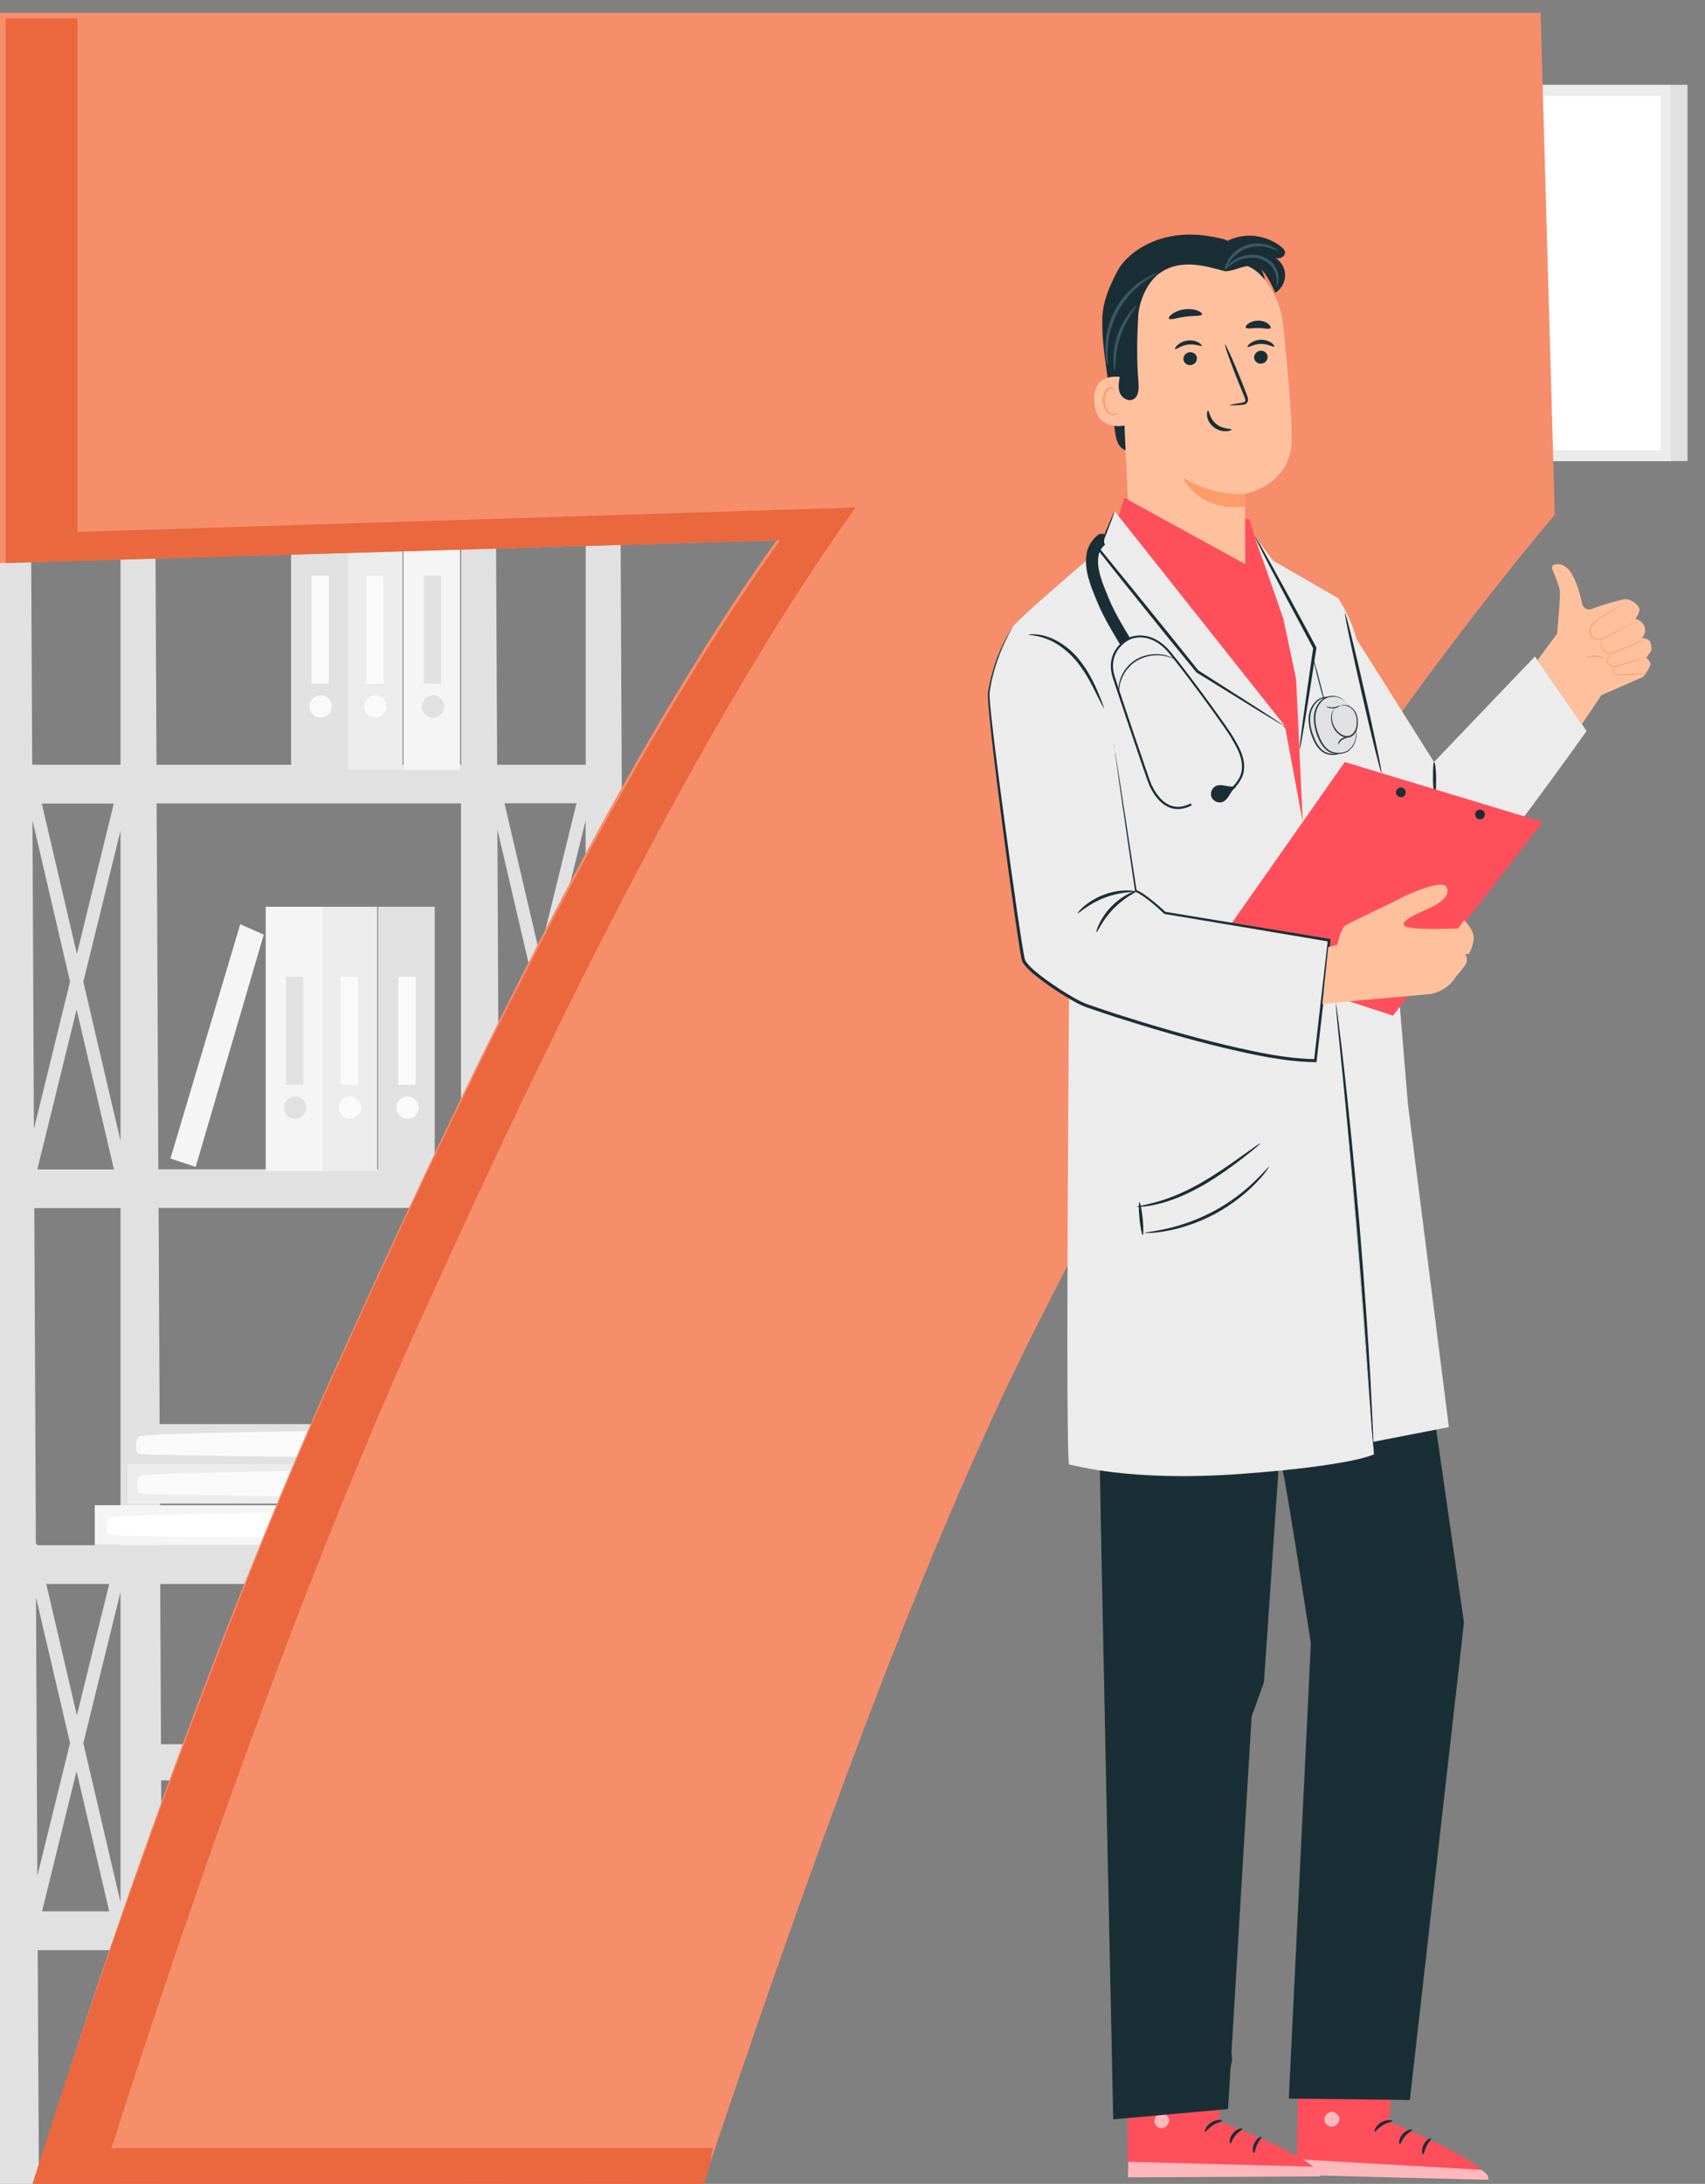 <?xml version="1.0" encoding="UTF-8"?><svg id="Designed_by_freepik" xmlns="http://www.w3.org/2000/svg" viewBox="0 0 129.74 166.11"><rect x="0" y="0" width="129.74" height="166.11" fill="#808080" stroke="none"/><defs><style>.cls-1{fill:#f68d6b;}.cls-2{fill:#eb673d;}.cls-3{fill:#f5f5f5;}.cls-4{fill:#ff9c6a;}.cls-5{fill:#fff;}.cls-6{fill:#ececec;}.cls-7{fill:#fafafa;}.cls-8{fill:#ffc19d;}.cls-9{fill:#ff4f5b;}.cls-10{fill:#e1e1e1;}.cls-11{fill:#375a64;}.cls-12{fill:#1a2e35;}.cls-13{opacity:.3;}.cls-14{opacity:.6;}</style></defs><g><rect class="cls-6" x="98.56" y="6.45" width="28.63" height="28.63"/><rect class="cls-5" x="99.41" y="7.29" width="26.95" height="26.95"/><rect class="cls-10" x="109.01" y="16.89" width="7.74" height="7.74"/><rect class="cls-10" x="127.2" y="6.45" width="1.21" height="28.62"/></g><g><g><polygon class="cls-3" points="13.01 135.42 13.01 145.27 27.4 145.27 43.27 145.27 43.27 135.42 13.01 135.42"/><polygon class="cls-10" points="11.74 132.67 11.74 135.42 44.33 135.42 44.33 132.67 27.4 132.67 11.74 132.67"/><polygon class="cls-10" points="28.03 145.27 43.27 145.27 43.27 135.42 44.33 135.42 44.33 132.67 27.4 132.67 27.4 135.17 28.03 145.27"/><rect class="cls-10" x="17.24" y="137.01" width="6.14" height="1.48"/><rect class="cls-5" x="16.45" y="140.34" width="7.88" height="3.13"/></g><g><g><path class="cls-10" d="M47.82,166.42l-.64-134.8h-2.61v26.55h-6.74l-.13-26.55h-2.61v26.55H11.91l-.13-26.55h-2.61v26.55H2.45l-.13-26.55H-.29V166.42H2.96l-.09-18.09h6.3v18.09h3.25l-.09-18.09h22.77v18.09h3.25l-.09-18.09h6.32v18.09h3.25ZM5.85,130.47l-2.33-9.99h4.79l-2.46,9.99Zm3.32-9.38v23.6l-2.83-12.1,2.83-11.5Zm0-34.31l-2.83-12.1,2.83-11.5v23.6Zm-.51,2.17H2.84l2.99-12.16,2.84,12.16Zm-2.81-16.39l-2.67-11.44h5.48l-2.81,11.44Zm-.52,2.11l-2.75,11.2-.11-23.48,2.86,12.27Zm-2.59,46.83l2.59,11.08-2.49,10.11-.1-21.19Zm3.08,13.19l2.49,10.69H3.2l2.63-10.69Zm-2.99-17.17l-.02-.09-.08,.02-.12-25.56h6.56v25.64H2.83Zm9.23-25.64h23.03v25.64H12.19l-.12-25.64Zm28.98-15.11l2.84,12.16h-5.83l2.99-12.16Zm-3.09,8.44l-.1-22.11,2.7,11.56-2.59,10.55Zm6.61,2.34l-3.01-12.89,3.01-12.24v25.13Zm0,1.34v.04h-.18l.18-.04Zm0,32.88v22.16l-2.65-11.37,2.65-10.8Zm-3.15,8.68l-2.33-9.99h4.79l-2.46,9.99Zm-.35-57.91l-2.67-11.44h5.48l-2.81,11.44Zm3.5,19.34v25.64h-6.17l-.02-.09-.27,.06-.12-25.61h6.58Zm-3.67,40.69l-2.67,10.88-.11-22.79,2.78,11.92Zm.49,2.12l2.49,10.69h-5.12l2.63-10.69Zm-6.3-73.58v27.83H12.05l-.13-27.83h23.18ZM12.73,145.39h-.42l-.12-24.91h22.9v24.91H12.73Z"/><g><rect class="cls-10" x="28.77" y="68.97" width="4.31" height="20.09"/><path class="cls-7" d="M31.86,84.25c0,.47-.38,.85-.85,.85s-.85-.38-.85-.85,.38-.85,.85-.85,.85,.38,.85,.85Z"/><rect class="cls-7" x="30.31" y="74.3" width="1.32" height="8.21"/></g><g><rect class="cls-6" x="24.39" y="68.97" width="4.31" height="20.09"/><path class="cls-7" d="M27.48,84.25c0,.47-.38,.85-.85,.85s-.85-.38-.85-.85,.38-.85,.85-.85,.85,.38,.85,.85Z"/><rect class="cls-7" x="25.93" y="74.3" width="1.32" height="8.21"/></g><g><rect class="cls-3" x="20.22" y="68.97" width="4.31" height="20.09"/><path class="cls-10" d="M23.31,84.25c0,.47-.38,.85-.85,.85s-.85-.38-.85-.85,.38-.85,.85-.85,.85,.38,.85,.85Z"/><rect class="cls-10" x="21.76" y="74.3" width="1.32" height="8.21"/></g><polygon class="cls-3" points="14.89 88.76 20.07 71.09 18.28 70.3 12.97 88.12 14.89 88.76"/><g><polygon class="cls-3" points="7.21 117.53 7.21 114.49 28.7 114.49 28.77 117.53 7.21 117.53"/><path class="cls-5" d="M28.71,114.99s-19.06,.14-20.29,.43c-.27,.06-.54,1.23,0,1.34,.54,.11,20.29,.27,20.29,.27v-2.04Z"/></g><g><polygon class="cls-6" points="9.71 114.37 9.71 111.33 26.73 111.33 26.78 114.37 9.71 114.37"/><path class="cls-7" d="M26.74,111.83s-15.1,.14-16.07,.43c-.21,.06-.43,1.23,0,1.34,.42,.11,16.07,.27,16.07,.27v-2.04Z"/></g><g><polygon class="cls-10" points="9.63 111.37 9.63 108.32 26.65 108.32 26.71 111.37 9.63 111.37"/><path class="cls-7" d="M26.66,108.82s-15.1,.14-16.07,.43c-.21,.06-.42,1.23,0,1.34,.42,.11,16.07,.27,16.07,.27v-2.04Z"/></g></g><g><rect class="cls-3" x="30.7" y="38.47" width="4.31" height="20.09"/><path class="cls-10" d="M33.8,53.74c0,.47-.38,.85-.85,.85s-.85-.38-.85-.85,.38-.85,.85-.85,.85,.38,.85,.85Z"/><rect class="cls-10" x="32.25" y="43.79" width="1.32" height="8.21"/></g><g><rect class="cls-6" x="26.32" y="38.47" width="4.31" height="20.09"/><path class="cls-7" d="M29.42,53.74c0,.47-.38,.85-.85,.85s-.85-.38-.85-.85,.38-.85,.85-.85,.85,.38,.85,.85Z"/><rect class="cls-7" x="27.87" y="43.79" width="1.32" height="8.21"/></g><g><rect class="cls-10" x="22.15" y="38.47" width="4.31" height="20.09"/><path class="cls-7" d="M25.25,53.74c0,.47-.38,.85-.85,.85s-.85-.38-.85-.85,.38-.85,.85-.85,.85,.38,.85,.85Z"/><rect class="cls-7" x="23.7" y="43.79" width="1.32" height="8.21"/></g></g></g><g><path class="cls-1" d="M118.31,39.14c-16.27,19.52-27.98,39.05-39.7,62.26-7.16,14.32-14.75,33.84-25.16,64.86H2.48c7.81-25.16,16.49-47.94,23.86-63.99,10.2-22.56,21.69-45.77,32.75-61.17L-.13,42.83V.97H117.23l1.08,38.18Z"/><path class="cls-2" d="M8.48,163.4c7.81-24.5,16.49-47.7,23.86-63.75,10.2-22.56,21.7-45.65,32.76-61.05l-59.21,1.86V1.4H.44V42.83l58.93-1.74c-11.06,15.4-22.7,38.54-32.9,61.1-7.38,16.05-16.19,39.42-24,63.92H53.45c.27,0,.54-1.36,.8-2.72H8.48Z"/></g><g><g><g><path class="cls-9" d="M106.18,153.89l-.46,7.51s7.48,2.99,7.53,4.39l-14.6-.37,.24-11.73,7.29,.21Z"/><g class="cls-14"><path class="cls-5" d="M101.22,160.65c-.28,.07-.49,.38-.43,.67,.06,.29,.37,.5,.66,.43,.29-.06,.54-.43,.45-.71-.09-.28-.47-.5-.74-.37"/></g><g class="cls-14"><path class="cls-5" d="M98.65,165.42l.07-1.18,13.97,.8s.64,.3,.56,.76l-14.6-.37Z"/></g><path class="cls-12" d="M105.95,161.33c0,.07-.36,.09-.72,.31-.36,.21-.55,.51-.62,.49-.07-.02,.05-.44,.49-.7,.43-.26,.86-.17,.85-.1Z"/><path class="cls-12" d="M107.47,162c.01,.07-.3,.18-.55,.48-.26,.29-.33,.61-.4,.61-.07,0-.11-.41,.21-.77,.31-.36,.73-.38,.73-.32Z"/><path class="cls-12" d="M108.29,163.86c-.07,.01-.16-.35,.04-.73,.19-.39,.53-.53,.56-.47,.04,.06-.18,.26-.34,.58-.16,.32-.19,.62-.26,.62Z"/><path class="cls-12" d="M105.87,159.61c-.03,.06-.36-.04-.76-.03-.4,0-.72,.14-.76,.07-.04-.05,.27-.31,.75-.32,.48-.02,.8,.22,.77,.27Z"/></g><g class="cls-13"><polygon points="106.08 155.38 106 156.72 98.83 156.47 98.86 154.92 106.08 155.38"/></g><path class="cls-12" d="M105.93,158.09s-.28,.07-.73-.02c-.22-.04-.49-.12-.76-.25-.14-.07-.28-.14-.41-.23-.07-.04-.14-.09-.22-.18-.08-.08-.12-.27-.02-.38,.08-.11,.21-.16,.32-.15,.11,0,.19,.02,.27,.04,.16,.04,.31,.1,.45,.17,.28,.13,.5,.3,.66,.46,.33,.32,.44,.59,.41,.6-.03,.02-.19-.2-.53-.47-.17-.13-.38-.27-.64-.38-.13-.06-.27-.1-.42-.14-.15-.04-.29-.05-.33,.02-.02,.03-.02,.04,.01,.08,.03,.04,.09,.08,.16,.13,.13,.09,.26,.16,.38,.23,.25,.13,.49,.23,.7,.29,.42,.13,.69,.15,.69,.19Z"/><path class="cls-12" d="M105.84,158.19s-.16-.25-.17-.71c0-.23,.02-.51,.12-.8,.05-.15,.11-.29,.2-.44,.09-.14,.2-.33,.48-.36,.14,0,.26,.11,.3,.21,.05,.1,.05,.18,.07,.27,.02,.17,.02,.34-.01,.49-.05,.31-.19,.56-.33,.75-.29,.37-.59,.45-.6,.42-.02-.04,.23-.17,.46-.53,.11-.18,.21-.41,.25-.68,.02-.13,.02-.28,0-.42-.02-.16-.07-.28-.13-.27-.07,0-.2,.11-.26,.23-.08,.13-.14,.26-.19,.39-.1,.26-.14,.51-.16,.73-.03,.43,.04,.7,0,.71Z"/></g><path class="cls-12" d="M109.2,108.14l-11.6,3.73c.14,.1,2.15,13.14,2.15,13.14l-1.68,34.61,9.21,.11,4.12-36.31-2.2-15.29Z"/><g><g><path class="cls-9" d="M93.01,153.86l-.23,7.52s7.57,2.76,7.66,4.16l-14.6,.07-.12-11.73,7.29-.02Z"/><g class="cls-14"><path class="cls-5" d="M88.26,160.77c-.28,.08-.48,.4-.41,.68,.07,.29,.39,.49,.67,.41,.28-.07,.53-.45,.43-.72-.1-.28-.49-.49-.75-.35"/></g><g class="cls-14"><path class="cls-5" d="M85.83,165.61l.03-1.18,13.99,.37s.65,.28,.58,.74l-14.6,.07Z"/></g><path class="cls-12" d="M93.01,161.31c0,.07-.36,.11-.71,.34-.36,.22-.54,.53-.6,.5-.07-.01,.04-.44,.47-.71,.43-.28,.86-.19,.84-.13Z"/><path class="cls-12" d="M94.54,161.93c.02,.07-.29,.19-.53,.49-.25,.3-.31,.62-.38,.62-.07,.01-.12-.41,.19-.78,.3-.37,.72-.41,.72-.34Z"/><path class="cls-12" d="M95.42,163.76c-.06,.02-.17-.34,.02-.73,.18-.39,.51-.55,.54-.49,.04,.06-.17,.27-.32,.59-.15,.32-.17,.62-.24,.63Z"/><path class="cls-12" d="M92.87,159.59c-.03,.07-.36-.03-.76,0-.4,.02-.72,.16-.75,.1-.04-.05,.26-.32,.74-.34,.47-.03,.81,.19,.78,.25Z"/></g><g class="cls-13"><polygon points="92.96 155.35 92.92 156.69 85.74 156.66 85.72 155.11 92.96 155.35"/></g><path class="cls-12" d="M92.89,158.07s-.28,.07-.73,0c-.22-.04-.49-.11-.77-.23-.14-.06-.28-.13-.42-.22-.07-.04-.15-.09-.22-.17-.08-.07-.13-.26-.03-.38,.07-.11,.21-.16,.31-.16,.11,0,.19,.02,.27,.04,.16,.04,.32,.09,.46,.15,.28,.13,.51,.28,.68,.44,.34,.31,.46,.58,.43,.59-.03,.02-.2-.2-.54-.46-.17-.13-.39-.26-.65-.36-.13-.05-.27-.1-.42-.13-.15-.04-.29-.04-.33,.03-.01,.03-.02,.04,.02,.08,.03,.04,.1,.08,.16,.12,.13,.08,.26,.16,.39,.22,.26,.13,.5,.21,.71,.27,.42,.11,.69,.13,.69,.17Z"/><path class="cls-12" d="M92.8,158.17s-.17-.24-.2-.71c-.01-.23,0-.51,.1-.8,.04-.15,.1-.3,.18-.44,.08-.14,.19-.34,.46-.37,.14,0,.27,.11,.31,.2,.05,.1,.06,.18,.08,.27,.03,.17,.03,.34,0,.49-.04,.31-.17,.57-.31,.76-.28,.38-.58,.47-.59,.44-.02-.04,.22-.17,.44-.54,.11-.18,.2-.42,.23-.69,.01-.14,.01-.28-.02-.42-.02-.16-.08-.28-.14-.26-.07,0-.2,.12-.25,.24-.07,.13-.13,.27-.18,.4-.09,.26-.13,.52-.14,.73-.02,.43,.06,.7,.02,.71Z"/></g><path class="cls-12" d="M83.67,109.99c0,2.62,1.04,51.21,1.04,51.21l8.74-.78,1.79-29.86,.94-2.6,1.1-16.09-13.6-1.88Z"/><g><path class="cls-6" d="M102.18,46.97c.12,.16,6.94,10.99,6.94,10.99l7.68-8.03,3.93,5.67s-8.21,11.59-9.41,12.01c-1.2,.42-5.09-.24-5.09-.24l-5.42-7.15,1.38-13.23Z"/><path class="cls-12" d="M109.19,60.46c-.06,0-.15-.56-.15-1.25,0-.69,.02-1.25,.09-1.25,.06,0,.15,.56,.15,1.25,0,.69-.02,1.25-.09,1.25Z"/><path class="cls-6" d="M84.83,38.9l-1.18,2.91s-6.05,5.11-6.61,5.9c-.55,.79,4.32,26.26,4.32,26.26,0,0-.31,37.43,0,37.43s4.48,1.34,13.05,.71c8.57-.63,10.14-1.49,10.14-1.49l-2.67-33.11-4.09-22.25-7.02-9.04-5.95-7.31Z"/><path class="cls-9" d="M98.62,51.53s-.89-4.32-.82-4.45-2.02-5.24-2.02-5.24c0,0-.7-2.33-.7-2.33s-9.54-1.61-9.54-1.61l-.46,1.44,12.73,16.08,1.3,6.9,1.35-1.88-1.83-8.91Z"/><path class="cls-6" d="M107.14,84.03l-2.07-24.91-1.7-9.72c-.23-1.94-1.53-3.89-1.53-3.89l-4.97-2.87s-1.35-1.65-1.42-1.9l2.35,5.99,.82,4.79,.51,10.98h0l2.71,14.74,2.65,32.43,5.76-1.12-3.11-24.53Z"/><polygon class="cls-6" points="99.34 55.02 100.45 46.84 96.87 42.65 95.46 40.75 97.66 47.08 99.34 55.02"/><g><polygon class="cls-9" points="93.69 70.27 102.33 57.96 117.39 62.52 106 77.25 91.86 72.65 93.69 70.27"/><path class="cls-12" d="M112.99,61.95c0,.21-.17,.37-.37,.37s-.37-.17-.37-.37,.17-.37,.37-.37,.37,.17,.37,.37Z"/><path class="cls-12" d="M106.97,60.27c0,.21-.17,.37-.37,.37s-.37-.17-.37-.37,.17-.37,.37-.37,.37,.17,.37,.37Z"/></g><g><path class="cls-12" d="M99.92,50.05s.16,.8,.42,1.78c.25,.98,.48,1.76,.5,1.76,.02,0-.16-.8-.42-1.78-.25-.98-.48-1.76-.5-1.76Z"/><g><g><path class="cls-10" d="M102.79,55.57c.06,.37,0,.73-.13,1.04-.13,.3-.46,.65-.78,.71,0,0-.77,.27-1.37-.29-.55-.51-.97-1.76-.86-2.6,.08-.57,.43-1.18,.99-1.34,.73-.21,1.33,.2,1.63,.7"/><path class="cls-12" d="M102.25,53.79s-.05-.14-.23-.33c-.09-.09-.21-.2-.37-.29-.16-.09-.37-.16-.6-.17-.12,0-.24,0-.36,.04-.12,.03-.25,.07-.37,.15-.23,.15-.43,.39-.56,.67-.13,.28-.2,.61-.18,.94,.01,.33,.08,.68,.18,1.01,.17,.51,.41,1.01,.8,1.33,.2,.16,.43,.25,.66,.27,.23,.03,.45,0,.66-.06h0c.17-.04,.31-.13,.42-.23,.11-.1,.21-.21,.28-.32,.14-.23,.19-.46,.23-.65,.03-.19,.02-.34,.01-.44,0-.05-.01-.09-.02-.11,0-.03,0-.04-.01-.04-.01,0,.04,.21-.02,.58-.04,.18-.09,.41-.23,.62-.07,.11-.16,.21-.27,.31-.11,.09-.24,.18-.39,.21h0c-.37,.11-.87,.09-1.24-.21-.37-.3-.6-.79-.77-1.29-.21-.65-.27-1.35-.01-1.89,.12-.27,.3-.5,.52-.64,.11-.07,.23-.12,.35-.15,.12-.03,.24-.04,.35-.04,.22,0,.42,.07,.58,.15,.16,.08,.28,.18,.37,.27,.18,.18,.25,.31,.26,.3Z"/></g><g><path class="cls-10" d="M103.19,55.51c.06,.37,0,.73-.13,1.04-.13,.3-.46,.65-.78,.71,0,0-.77,.27-1.37-.29-.55-.51-.97-1.76-.86-2.6,.08-.57,.43-1.18,.99-1.34,.73-.21,1.33,.2,1.63,.7"/><path class="cls-12" d="M102.65,53.72s-.05-.14-.23-.33c-.09-.09-.21-.2-.37-.29-.16-.09-.37-.16-.6-.17-.12,0-.24,0-.36,.04-.12,.03-.25,.07-.37,.15-.23,.15-.43,.39-.56,.67-.13,.28-.2,.61-.18,.94,.01,.33,.08,.68,.18,1.01,.17,.51,.41,1.01,.8,1.33,.2,.16,.43,.25,.66,.27,.23,.03,.45,0,.66-.06h0c.17-.04,.31-.13,.42-.23,.11-.1,.21-.21,.28-.32,.14-.23,.19-.46,.23-.65,.03-.19,.02-.34,.01-.44,0-.05-.01-.09-.02-.11,0-.03,0-.04-.01-.04-.01,0,.04,.21-.02,.58-.04,.18-.09,.41-.23,.62-.07,.11-.16,.21-.27,.31-.11,.09-.24,.18-.39,.21h0c-.37,.11-.87,.09-1.24-.21-.37-.3-.6-.79-.77-1.29-.21-.65-.27-1.35-.01-1.89,.12-.27,.3-.5,.52-.64,.11-.07,.23-.12,.35-.15,.12-.03,.24-.04,.35-.04,.22,0,.42,.07,.58,.15,.16,.08,.28,.18,.37,.27,.18,.18,.25,.31,.26,.3Z"/></g><g><path class="cls-10" d="M101.96,53.7c.35-.17,.79-.02,1.03,.28,.24,.3,.31,.71,.28,1.09-.02,.2-.06,.39-.15,.56-.09,.17-.25,.32-.44,.37-.28,.08-.58-.04-.8-.23-.36-.3-.57-.76-.57-1.22,0-.31,.14-.66,.43-.75"/><path class="cls-12" d="M101.76,53.82s-.02,0-.07,.02c-.04,.02-.1,.05-.17,.11-.13,.12-.24,.36-.23,.68,0,.31,.11,.68,.37,1,.13,.16,.3,.3,.5,.39,.2,.09,.47,.12,.69-.01,.21-.12,.34-.34,.41-.56,.06-.22,.07-.43,.06-.63-.02-.41-.18-.77-.43-.97-.24-.2-.51-.24-.68-.22-.09,0-.15,.03-.19,.05-.04,.02-.06,.03-.06,.03,0,0,.09-.04,.25-.05,.16,0,.41,.04,.64,.23,.22,.19,.37,.53,.39,.92,0,.19,0,.4-.07,.6-.06,.2-.18,.39-.37,.5-.19,.11-.42,.09-.61,.01-.19-.08-.35-.22-.47-.37-.25-.3-.36-.65-.37-.95-.02-.29,.08-.53,.19-.65,.11-.12,.21-.14,.21-.15Z"/></g><path class="cls-12" d="M101.83,56.67s.02-.06,.06-.14c.04-.08,.12-.18,.24-.26,.12-.07,.25-.11,.34-.15,.09-.03,.15-.05,.15-.07,0-.01-.06-.01-.16,0-.1,.02-.23,.05-.37,.13-.14,.08-.22,.21-.25,.31-.03,.1,0,.17,0,.17Z"/><path class="cls-12" d="M100.93,53.73s.04,.05,.14,.09c.09,.04,.24,.07,.39,.06,.16-.01,.29-.07,.38-.12,.09-.06,.13-.11,.12-.11-.02-.02-.21,.13-.5,.15-.29,.03-.51-.09-.52-.07Z"/></g></g><g><g><path class="cls-12" d="M93.97,59.8c-.46,.13-.96-.2-1.41-.03-.33,.13-.51,.55-.37,.87s.56,.49,.88,.34c.46-.21,.55-.85,.98-1.11"/><path class="cls-12" d="M90.27,61.43c.14-.04,.27-.1,.41-.17l-.07-.15c-.53,.27-1.03,.33-1.48,.18-.57-.19-1.06-.7-1.47-1.52l-.02-.03c-.16-.32-2.39-6.96-2.8-8.23-.64-1.98,1.01-2.81,1.08-2.84,.07-.04,1.56-.81,3.09,1.08,1.61,1.98,4.42,5.88,4.67,6.36,.03,.06,.07,.13,.12,.21,.36,.61,1.1,1.87,.45,2.94-.73,1.2-1.63,1.12-1.67,1.12l-.02,.16s1.05,.1,1.83-1.19c.7-1.16-.07-2.48-.45-3.11-.05-.08-.09-.15-.12-.21-.26-.48-3.08-4.4-4.69-6.38-1.62-2-3.28-1.13-3.29-1.12-.02,0-1.84,.92-1.16,3.04,.34,1.04,2.64,7.91,2.81,8.25l.02,.03c.42,.86,.95,1.39,1.56,1.6,.38,.12,.78,.12,1.2-.02Z"/></g><path class="cls-12" d="M85.18,52.81s-.06-.35,.07-.88c.07-.26,.2-.57,.4-.87,.21-.3,.49-.58,.85-.8,.72-.43,1.52-.48,2.05-.38,.54,.09,.84,.29,.84,.27,0,0-.02-.01-.05-.04-.04-.02-.09-.06-.16-.09-.14-.07-.35-.15-.63-.21-.27-.06-.61-.08-.98-.03-.37,.05-.76,.17-1.13,.39-.37,.22-.66,.52-.87,.83-.21,.31-.33,.62-.39,.9-.06,.27-.07,.5-.05,.66,0,.08,.02,.14,.02,.18,0,.04,.01,.06,.02,.06Z"/></g><polygon class="cls-6" points="83.65 41.81 91.11 51.06 97.8 55.25 84.83 38.9 83.65 41.81"/><path class="cls-6" d="M77.04,47.7s-1.57,2.47-1.81,4.99c-.1,.99,2.36,19.5,2.64,20.34,.28,.83,3.54,2.92,4.51,3.33,.97,.42,12.84,4.37,17.7,4.3l1.04-9.16-12.49-2.08s-1.46-1.39-2.22-1.67l-1.04-10.2-1.53-8.19s-4.35-2.69-6.79-1.66Z"/><path class="cls-12" d="M105.12,58.79c-.06,.01-.74-2.69-1.5-6.05-.77-3.36-1.34-6.09-1.27-6.1,.06-.01,.74,2.69,1.5,6.05,.77,3.36,1.34,6.09,1.27,6.1Z"/><path class="cls-12" d="M84.75,56.65s.02,.06,.04,.19c.02,.14,.05,.32,.1,.57,.08,.51,.2,1.24,.35,2.19,.29,1.92,.72,4.69,1.25,8.15l-.05-.06c.43,.17,.79,.45,1.16,.74,.37,.29,.73,.6,1.09,.94l-.05-.02c3.58,.59,7.83,1.29,12.5,2.06l.1,.02v.1c-.33,2.86-.68,5.95-1.05,9.16v.1h-.11c-2.26-.03-4.56-.53-6.87-1.07-2.88-.69-5.66-1.51-8.32-2.36-.66-.22-1.32-.43-1.97-.66-.66-.2-1.27-.56-1.84-.91-.58-.35-1.13-.72-1.66-1.11-.53-.4-1.06-.78-1.48-1.31-.11-.12-.19-.31-.21-.47-.04-.16-.06-.32-.09-.48-.05-.31-.1-.62-.15-.93-.09-.62-.18-1.23-.27-1.83-.17-1.2-.33-2.37-.49-3.5-.31-2.26-.58-4.37-.82-6.29-.24-1.92-.45-3.67-.6-5.2-.03-.38-.08-.75-.1-1.11-.02-.35-.07-.71,0-1.04,.11-.65,.26-1.24,.42-1.76,.33-1.04,.7-1.8,.97-2.3,.13-.25,.25-.44,.32-.56,.08-.12,.13-.18,.13-.18,0,0-.03,.07-.11,.19-.07,.13-.18,.32-.3,.57-.25,.51-.61,1.28-.92,2.31-.16,.52-.3,1.1-.4,1.75-.06,.32,0,.65,.02,1.01,.03,.36,.07,.72,.11,1.11,.17,1.53,.39,3.27,.64,5.19,.26,1.92,.54,4.03,.85,6.28,.16,1.13,.33,2.3,.5,3.5,.09,.6,.18,1.21,.28,1.83l.15,.93c.03,.16,.05,.31,.09,.46,.03,.16,.07,.27,.18,.39,.38,.48,.92,.87,1.43,1.26,.53,.38,1.08,.75,1.65,1.1,.58,.35,1.15,.68,1.8,.88,.64,.23,1.3,.44,1.96,.66,2.66,.85,5.43,1.66,8.3,2.35,2.31,.54,4.6,1.04,6.82,1.07l-.11,.1c.37-3.21,.72-6.3,1.05-9.16l.09,.12c-4.66-.79-8.91-1.5-12.49-2.1h-.03l-.02-.02c-.35-.33-.71-.65-1.07-.94-.36-.28-.73-.56-1.11-.72l-.04-.02v-.04c-.51-3.46-.91-6.24-1.19-8.16-.13-.95-.24-1.69-.31-2.2l-.07-.57c-.02-.13-.02-.19-.02-.19Z"/><path class="cls-12" d="M84.01,53.9s-.24-.42-.58-1.11c-.34-.69-.81-1.65-1.56-2.55-.75-.89-1.66-1.47-2.38-1.7-.72-.25-1.21-.22-1.21-.26,0-.01,.12-.04,.34-.04,.22,0,.54,.03,.92,.14,.76,.21,1.74,.78,2.51,1.71,.77,.93,1.23,1.92,1.53,2.63,.3,.72,.45,1.17,.43,1.18Z"/><path class="cls-12" d="M82.01,69.46c-.05-.03,.67-.91,1.95-1.39,1.27-.5,2.4-.32,2.38-.27,0,.07-1.08,.01-2.3,.49-1.22,.46-1.99,1.23-2.03,1.17Z"/><path class="cls-12" d="M83.43,70.91c-.06,0,.24-1.05,1.15-1.97,.91-.93,1.94-1.25,1.95-1.19,.03,.07-.92,.46-1.78,1.35-.87,.88-1.25,1.84-1.32,1.81Z"/><path class="cls-12" d="M97.8,55.25s-.19-.09-.52-.28c-.36-.21-.83-.5-1.4-.84-1.22-.75-2.89-1.78-4.83-2.98h-.02v-.02l-2.26-2.77c-2.07-2.56-3.92-4.87-5.2-6.5l-.03-.04,.02-.04c.37-.88,.67-1.59,.9-2.12l.25-.57c.06-.13,.09-.19,.1-.19,0,0-.01,.07-.06,.21l-.21,.58-.83,2.15v-.08c1.31,1.6,3.18,3.89,5.24,6.45,.78,.98,1.54,1.91,2.23,2.78l-.03-.02c1.92,1.22,3.57,2.28,4.78,3.05,.56,.37,1.02,.67,1.37,.9,.32,.21,.48,.33,.48,.34Z"/><path class="cls-12" d="M98.89,56.99s0-.22,.05-.6l.21-1.64c.19-1.39,.46-3.32,.78-5.49v.07l-.43-.82c-1.14-2.13-2.17-4.06-2.9-5.46-.35-.67-.63-1.24-.85-1.67-.2-.4-.3-.62-.29-.63,.01,0,.14,.2,.37,.58,.24,.42,.55,.97,.92,1.63,.77,1.38,1.81,3.3,2.96,5.43,.15,.28,.3,.56,.44,.83l.02,.03v.04c-.33,2.17-.63,4.1-.86,5.48-.11,.66-.21,1.21-.28,1.63-.07,.38-.12,.59-.13,.59Z"/><path class="cls-12" d="M85.2,48.97l.39-.23-.39,.23c-.6-1-1.22-2.02-1.68-3.13l-.08-.19c-.46-1.1-.97-2.35-.75-3.56v-.03c.11-.52,.4-.99,.83-1.35l.13-.1h.37v.7l.08,.1s-.06,.05-.08,.07v.03h-.03c-.21,.21-.35,.47-.4,.74v.03c-.17,.94,.29,2.05,.7,3.04l.08,.2c.43,1.04,1.03,2.04,1.62,3.01l-.77,.47Z"/><path class="cls-12" d="M101.66,76.41s.03,.12,.06,.34l.13,.97c.11,.85,.26,2.07,.43,3.59,.34,3.03,.77,7.22,1.17,11.86,.39,4.64,.67,8.84,.84,11.89,.08,1.52,.14,2.75,.18,3.61,.01,.41,.02,.73,.03,.98,0,.22,0,.34,0,.34,0,0-.02-.12-.04-.34l-.08-.98c-.06-.88-.15-2.1-.25-3.6-.21-3.04-.52-7.24-.91-11.88-.39-4.63-.8-8.83-1.1-11.86-.15-1.5-.27-2.72-.36-3.59-.04-.41-.07-.73-.09-.98-.02-.22-.02-.34-.02-.34Z"/><path class="cls-12" d="M95.89,86.98s-.1,.12-.31,.29c-.21,.18-.51,.42-.89,.72-.76,.6-1.84,1.4-3.12,2.15-.65,.37-1.28,.68-1.88,.93-.6,.23-1.15,.42-1.63,.52-.47,.11-.86,.18-1.14,.19-.27,.02-.42,.03-.42,.01,0-.04,.59-.11,1.52-.37,.46-.12,1-.32,1.59-.56,.58-.25,1.21-.56,1.85-.93,1.27-.74,2.36-1.52,3.14-2.08,.79-.56,1.27-.91,1.29-.88Z"/><path class="cls-12" d="M96.58,88.73s-.07,.14-.24,.36c-.16,.23-.43,.54-.78,.9-.7,.73-1.78,1.63-3.14,2.36-1.36,.72-2.72,1.12-3.71,1.29-.5,.09-.9,.13-1.18,.14-.28,.01-.44,.01-.44,0,0-.04,.62-.09,1.59-.3,.97-.21,2.29-.62,3.63-1.33,1.34-.71,2.42-1.58,3.13-2.27,.72-.69,1.1-1.17,1.14-1.15Z"/><path class="cls-12" d="M86.95,93.94c-.06,0-.17-.55-.24-1.23-.07-.69-.07-1.25,0-1.26,.06,0,.17,.55,.24,1.23,.07,.69,.07,1.25,0,1.26Z"/></g><g><path class="cls-12" d="M85.87,34.27c-.32,.02-.62-.22-.78-.53-.16-.3-.21-.66-.26-1.01-.21-1.53-.42-3.07-.63-4.6-.18-1.3-.36-2.61-.32-3.92,.04-1.31,.56-2.47,1.16-3.61,.69-1.33,3.5-3.69,8.17-2.37"/><g><g><path class="cls-8" d="M85.63,28.75c-.06-.03-2.49-.69-2.37,1.78,.12,2.46,2.57,1.83,2.57,1.76,0-.07-.21-3.54-.21-3.54Z"/><path class="cls-4" d="M85.04,31.39s-.04,.03-.11,.07c-.07,.04-.19,.06-.32,.02-.27-.08-.51-.48-.54-.93-.02-.22,.02-.44,.09-.62,.07-.18,.18-.32,.31-.35,.13-.04,.23,.04,.26,.1,.04,.07,.02,.12,.04,.12,0,0,.05-.04,.03-.14-.01-.05-.04-.11-.1-.15-.06-.05-.15-.07-.24-.05-.19,.02-.35,.21-.43,.4-.09,.2-.13,.44-.11,.69,.04,.5,.32,.95,.68,1.03,.18,.04,.32-.02,.39-.08,.07-.06,.08-.12,.07-.12Z"/></g><g><path class="cls-8" d="M98.3,33.34c-.01-1.74-.32-5.33-.65-8.57-.35-3.49-3.31-6.12-6.81-6.06h-.35c-3.75,.29-5.6,3.64-5.2,7.38l.53,11.92,8.94,4.9-.03-5.35s3.6-.63,3.57-4.23Z"/><path class="cls-4" d="M94.73,37.57s-2.28,.23-4.73-1.25c0,0,1.13,2.62,4.73,2.22v-.97Z"/><g><g><path class="cls-12" d="M96.46,27.13c.01,.27-.2,.51-.49,.53-.28,.02-.52-.18-.54-.45-.01-.27,.2-.51,.49-.53,.28-.02,.53,.18,.54,.45Z"/><path class="cls-12" d="M96.96,26.36c-.06,.07-.46-.21-1.01-.2-.55,0-.96,.3-1.02,.23-.03-.03,.03-.15,.21-.28,.17-.13,.47-.26,.81-.27,.35,0,.64,.12,.81,.24,.17,.13,.23,.25,.2,.28Z"/></g><g><path class="cls-12" d="M91.08,27.24c.01,.27-.2,.51-.49,.53-.28,.02-.52-.18-.54-.45-.01-.27,.2-.51,.49-.53,.28-.02,.53,.18,.54,.45Z"/><path class="cls-12" d="M91.44,26.3c-.05,.07-.48-.16-1.03-.09-.55,.06-.92,.4-.99,.34-.03-.03,.02-.15,.18-.3,.16-.15,.44-.31,.78-.35,.34-.04,.65,.05,.83,.16,.19,.11,.26,.22,.23,.26Z"/></g><path class="cls-12" d="M93.55,30.82s.34-.1,.9-.18c.14-.02,.27-.05,.3-.14,.03-.1-.03-.25-.1-.42-.14-.34-.29-.7-.44-1.07-.61-1.52-1.05-2.78-.99-2.8,.06-.02,.61,1.19,1.22,2.71,.15,.38,.29,.73,.42,1.08,.06,.16,.15,.34,.08,.55-.04,.11-.14,.19-.23,.21-.09,.03-.17,.03-.24,.04-.56,.04-.91,.05-.91,.02Z"/><path class="cls-12" d="M91.93,31.24c.09,0,.1,.59,.62,1.01,.52,.42,1.16,.34,1.17,.42,0,.04-.14,.12-.41,.13-.27,.01-.65-.06-.97-.32-.32-.26-.46-.6-.49-.85-.03-.25,.04-.4,.08-.4Z"/></g><path class="cls-12" d="M91.47,23.91c-.05,.15-.61,.09-1.26,.18-.65,.08-1.17,.28-1.26,.14-.04-.06,.05-.21,.26-.36,.21-.15,.54-.29,.93-.34,.39-.05,.75,0,.99,.1,.24,.09,.36,.21,.34,.28Z"/><path class="cls-12" d="M96.68,24.95c-.1,.13-.48,0-.94,0-.46-.01-.85,.1-.94-.03-.04-.06,.02-.19,.19-.31,.17-.12,.44-.22,.76-.22,.32,0,.59,.11,.75,.24,.16,.13,.22,.26,.18,.32Z"/><path class="cls-12" d="M93.48,18.33c-1.28-.5-2.57-.24-3.92-.04-1.07,.16-2.01,.5-2.88,1.15-1.37,1.01-2.05,2.62-2.12,4.33-.07,1.7,.1,3.21,.53,4.86l.13-.03c-.08,.42-.16,.86-.02,1.25s.61,.71,1,.54c.45-.2,.47-.82,.43-1.32-.14-1.68-.11-3.32-.02-5.01,.07-1.25,.78-2.77,1.75-3.36,1.77-1.18,4.07-.22,4.85-.08,1.2-1.03,2.32-.22,3.05,.67-.27-1.34-1.51-2.46-2.78-2.97Z"/></g></g><path class="cls-12" d="M93.21,20.63c.79,0,1.42-.53,2.3-.39,.53,.09,1.07,.95,1.53,2.03,.53-.32,.83-.97,.73-1.58-.1-.61-.59-1.14-1.19-1.27,.22,.12,.45,.24,.7,.23,.25,0,.51-.2,.5-.45-.01-.18-.15-.32-.29-.43-.79-.63-1.84-.93-2.84-.82-1,.12-1.95,.64-2.58,1.44"/><path class="cls-11" d="M97.28,19.13s-.26-.14-.68-.27c-.42-.13-1.06-.21-1.69,.01-.63,.22-1.09,.67-1.34,1.04-.25,.37-.33,.64-.37,.63-.02,0,0-.3,.23-.72,.22-.41,.7-.93,1.4-1.17,.7-.24,1.39-.13,1.82,.05,.44,.18,.64,.41,.62,.43Z"/><path class="cls-11" d="M97.11,21.85s.11-.33,0-.84c-.05-.25-.17-.54-.39-.79-.22-.25-.54-.45-.92-.55-.76-.21-1.49,.06-1.92,.33-.44,.28-.67,.53-.69,.51-.02-.01,.16-.31,.6-.64,.22-.16,.52-.32,.88-.42,.36-.1,.78-.11,1.2,0,.42,.11,.78,.34,1.02,.64,.24,.29,.36,.62,.39,.9,.07,.57-.15,.88-.17,.87Z"/><path class="cls-11" d="M84.28,27.79s-.05-.11-.09-.33c-.04-.22-.08-.53-.08-.93,0-.78,.17-1.9,.75-2.97,.58-1.07,1.41-1.83,2.08-2.25,.33-.21,.62-.36,.82-.44,.2-.08,.32-.12,.33-.1,.02,.04-.43,.23-1.05,.68-.62,.45-1.41,1.2-1.96,2.23-.56,1.03-.76,2.1-.79,2.86-.04,.77,.05,1.25,.01,1.25Z"/><path class="cls-11" d="M84.83,28.24c-.05,.02-.29-1.24,.2-2.71,.48-1.47,1.43-2.34,1.46-2.29,.06,.05-.78,.95-1.24,2.36-.48,1.4-.35,2.63-.42,2.63Z"/></g><g><path class="cls-8" d="M125.59,48.85c-.11-.28-.63-.34-.63-.34l.1-.16c.15-.22,.17-.51,.05-.75-.02-.04-.04-.07-.06-.11-.17-.29-.6-.43-.6-.43,0,0,.38-.52,.29-.78-.12-.34-.7-.77-1.18-.69-.52,.09-1.66,.44-2.45,.73-.31,.12-.65-.07-.72-.4-.13-.62-.38-1.58-.79-2.27-.45-.75-.98-.78-1.3-.71-.15,.03-.24,.2-.18,.34,.17,.42,.5,1.25,.57,1.59,.08,.41-.21,3.34-.21,3.34l-1.49,2,3.38,4.88,1.48-2.21,3.19-1.4s.6-.76,.54-1.02c-.06-.26-.31-.42-.31-.42l.39-.56s.03-.36-.08-.63Z"/><path class="cls-4" d="M124.74,47.12s-.02,.02-.07,.04l-.2,.11-.73,.4c-.31,.17-.68,.37-1.08,.59-.21,.11-.41,.23-.65,.33-.23,.1-.54,.14-.79-.02-.12-.08-.2-.21-.24-.34-.04-.13-.03-.27,0-.4,.05-.26,.23-.46,.41-.61,.18-.15,.38-.26,.55-.37l.49-.29c.3-.17,.54-.32,.72-.42l.2-.11s.07-.04,.07-.03c0,0-.02,.02-.06,.05l-.19,.12-.7,.44-.49,.3c-.18,.11-.37,.22-.54,.37-.17,.15-.33,.34-.38,.57-.05,.23,0,.52,.22,.66,.1,.07,.23,.1,.36,.09,.12,0,.25-.03,.36-.08,.23-.09,.44-.22,.65-.33,.41-.21,.78-.41,1.09-.57,.3-.16,.55-.29,.74-.38l.2-.1s.07-.03,.07-.03Z"/><path class="cls-4" d="M125.17,48.59s-.05,.04-.15,.09c-.1,.05-.25,.13-.43,.22-.36,.18-.88,.41-1.45,.64-.14,.06-.28,.12-.43,.15-.14,.04-.3,.05-.43,.01-.28-.08-.45-.32-.48-.52-.03-.21,.05-.38,.11-.47,.03-.05,.07-.08,.09-.1,.02-.02,.04-.03,.04-.03,0,0-.05,.04-.1,.14-.06,.09-.12,.25-.08,.45,.03,.19,.19,.4,.44,.47,.12,.03,.26,.02,.4-.02,.14-.04,.28-.1,.42-.15,.57-.23,1.09-.45,1.46-.62l.44-.2c.1-.05,.16-.07,.16-.06Z"/><path class="cls-4" d="M125.34,49.98s-.05,.03-.15,.06l-.42,.14c-.36,.11-.85,.26-1.4,.42-.14,.04-.27,.08-.41,.11-.14,.02-.28,.02-.4-.03-.12-.05-.22-.14-.26-.26-.04-.11-.03-.23,0-.32,.07-.19,.2-.29,.29-.34,.09-.06,.15-.07,.15-.07,0,0-.05,.03-.13,.09-.08,.06-.2,.16-.26,.34-.03,.08-.03,.19,0,.28,.03,.1,.12,.18,.23,.22,.11,.04,.24,.05,.36,.02,.13-.02,.26-.07,.4-.11,.55-.16,1.05-.3,1.41-.4l.43-.11c.1-.03,.16-.04,.16-.03Z"/><path class="cls-4" d="M125.35,51.25s-.18,.03-.48,.05c-.3,.02-.71,.04-1.16,.06h-.33c-.11,.02-.21,.02-.32,0-.1-.02-.2-.07-.26-.14-.07-.07-.08-.17-.07-.25,.04-.16,.15-.24,.22-.28,.08-.04,.13-.04,.13-.03,0,0-.04,.02-.11,.06-.06,.04-.16,.13-.19,.26,0,.07,0,.14,.06,.2,.05,.06,.13,.1,.23,.11,.09,.02,.19,.01,.3,0l.33-.02c.45-.02,.86-.04,1.16-.04,.3,0,.48,0,.48,0Z"/><path class="cls-4" d="M122.3,50.17s-.35-.16-.81-.21c-.46-.05-.83,.06-.84,.03,0-.02,.37-.16,.85-.11,.48,.05,.82,.27,.8,.29Z"/></g><path class="cls-8" d="M101.06,72.04l.7-.18s.25-1.17,.56-1.42,3.4-1.66,4.08-2.03c.68-.37,3.34-1.58,3.67-.94,.38,.73-.7,1.33-1.29,1.6-.59,.28-2.26,.93-1.92,1.33s4.08,.22,4.08,.22l.47-.63s.82,.78,.73,1.46c-.09,.68-.37,1.11-.37,1.11h-.28s.28,.4,.03,.8-.74,.93-.74,.93c0,0-.44,.92-1.76,1.29-.15,.04-6.33,.58-6.33,.58l-2.07,.21,.45-4.33Z"/></g></svg>